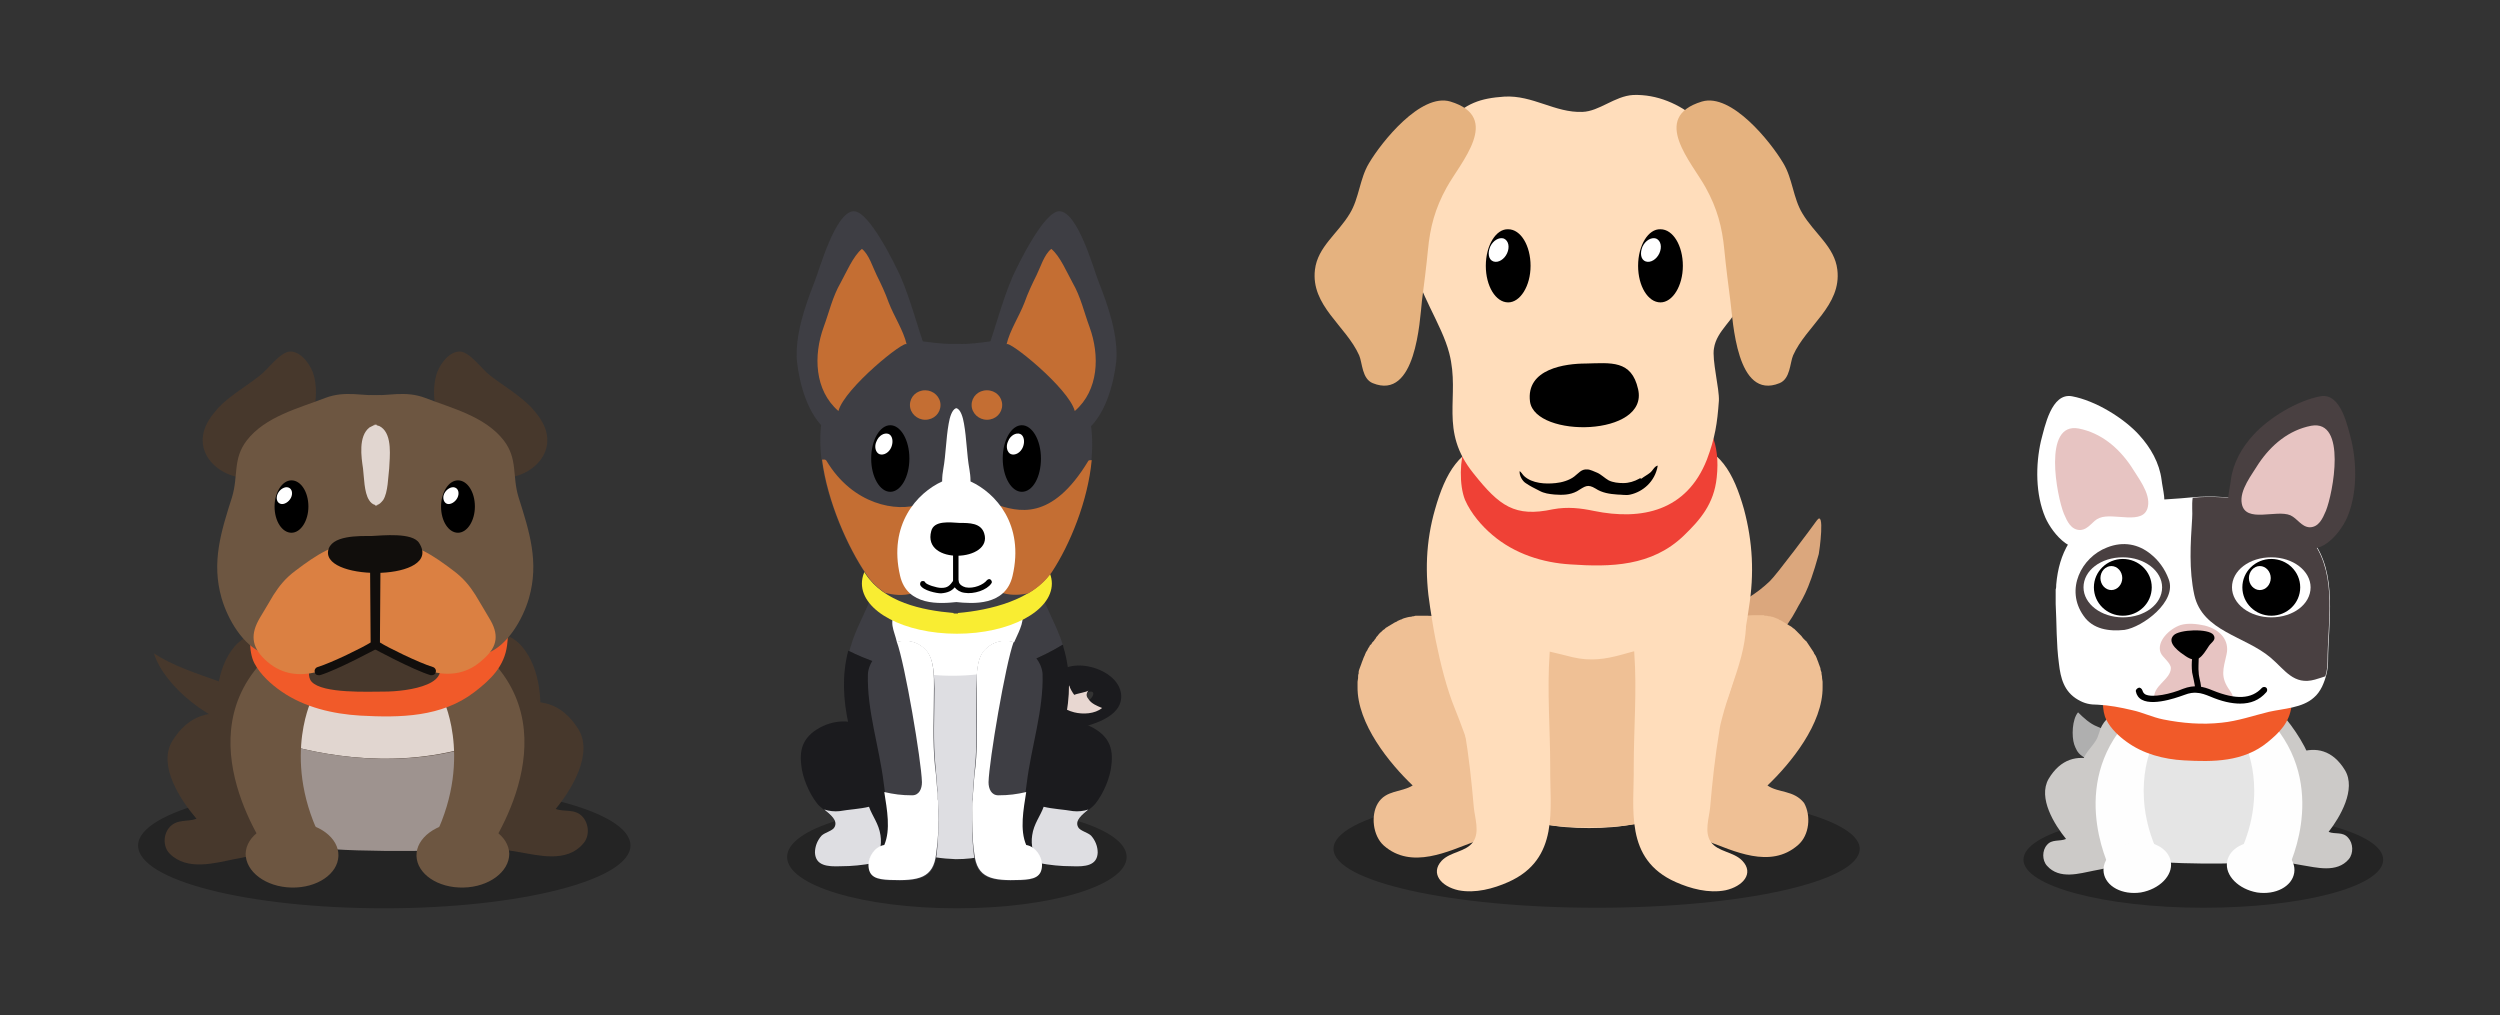 <?xml version="1.0" encoding="utf-8"?>
<!-- Generator: Adobe Illustrator 24.2.3, SVG Export Plug-In . SVG Version: 6.00 Build 0)  -->
<svg version="1.1" id="Layer_1" xmlns="http://www.w3.org/2000/svg" xmlns:xlink="http://www.w3.org/1999/xlink" x="0px" y="0px"
	 viewBox="0 0 458 186" style="enable-background:new 0 0 458 186;" xml:space="preserve">
<rect x="0" y="0" width="458" height="186" fill="#333333" stroke="none"/>
<style type="text/css">
	.st0{fill:#AFAFAF;}
	.st1{opacity:0.3;}
	.st2{fill:#CCCAC8;}
	.st3{fill:#E5E5E5;}
	.st4{fill:#FEFEFE;}
	.st5{fill:#F15A29;}
	.st6{fill:#FFFFFF;}
	.st7{fill:#494041;}
	.st8{fill:#E7C4C2;}
	.st9{fill:#DBA77D;}
	.st10{fill:#EFC095;}
	.st11{fill:#FFDDBB;}
	.st12{fill:#EF4136;}
	.st13{fill:#E5B27F;}
	.st14{fill:#47382C;}
	.st15{fill:#E1D6D0;}
	.st16{fill:#9E938F;}
	.st17{fill:#6D5641;}
	.st18{fill:#DB8042;}
	.st19{fill:#110E0C;}
	.st20{fill:#1B1B1E;}
	.st21{fill:#E8D7D1;}
	.st22{fill:#DEDEE2;}
	.st23{fill:#3E3E44;}
	.st24{fill:#F9ED32;}
	.st25{fill:#C46E33;}
	.st26{fill:none;}
</style>
<g>
	<path class="st0" d="M390.4,135.1c0.2-1,0.4-3.2-1.3-2.4c-0.6,0.3-0.9,1-1.6,1.1c-0.9,0.2-2.5-0.3-3.3-0.7
		c-1.3-0.5-2.5-1.6-3.5-2.6c-1.1,1.3-1.2,4.4-0.7,5.9c0.3,0.8,0.6,1.5,1.3,2c0.5,0.4,1,0.7,1.5,0.9c0.8,0.4,1.6,0.2,2.5,0.2
		c0.8,0.1,1.3,0.1,2.1-0.4C388.9,138.4,390.1,136.7,390.4,135.1z"/>
	<path class="st1" d="M436.6,157.5c0,4.9-14.8,8.8-32.9,8.8c-18.2,0-33-4-33-8.8c0-4.9,14.8-8.8,33-8.8
		C421.8,148.7,436.6,152.6,436.6,157.5z"/>
	<path class="st2" d="M383.6,159.5c2.8-0.5,6.2-1.3,8.2-3.8c2-2.4,2.2-7,0.2-9.8c-4.3-6.1-12.3-10.6-16.7-3.2c-2,3.5,1.1,8.4,3.2,11
		c-1.2,0.5-2.6,0-3.5,1.1c-0.9,1-0.9,2.8,0,3.8C377.3,161.2,381,160,383.6,159.5z"/>
	<path class="st2" d="M421.7,158.5c-2.9-0.5-6.2-1.1-8.3-3.6c-2-2.4-2.3-7.1-0.4-10c4.2-6.3,12.1-11.2,16.6-3.8
		c2.1,3.5-0.9,8.6-3,11.3c1.2,0.5,2.6-0.1,3.6,1.1c0.9,1,1,2.8,0.1,3.9C428.1,160,424.3,158.9,421.7,158.5z"/>
	<path class="st2" d="M402.6,126.6c-3.6,0-7.7-0.8-11.1,0.4c-1.3,0.5-1.9,1.4-2.8,2.4c-1.2,1.2-2.7,1.9-3.6,3.5
		c-0.5,0.9-0.6,1.9-1.1,2.7c-0.7,1.2-1.8,2.1-2.3,3.4c-1,2.4-1.7,5.7-1.5,8.3c0.4,3.8,1.8,7.2,5.4,8.4c2.5,0.8,5.5,1,7.9,1.4
		c5.7,0.9,11.6,0.5,17.5,0.2c3.9-0.2,9.5,0.5,12.1-3.2c2.2-3.1,2-7.9,1.2-11.6c-0.9-4.1-3-7.7-5.5-10.8
		C415.3,127.3,407.6,126.6,402.6,126.6z"/>
	<path class="st3" d="M415.1,133.1c-3-4.8-11.5-4.8-16.2-3.6c-3.7,0.9-7.2,2.1-9.3,5.7c-1.2,2.1-1.4,4.2-0.7,6.5
		c0.4,1.2,1,2.4,1.4,3.6c0.4,1,0.2,1.5,0.3,2.5c0.4,3,2.7,6.4,4.6,8.6c0.5,0.6,1,1.1,1.6,1.6c3.3,0.2,9.9,0.3,13.3,0.1
		c1.8-1.5,3.2-3.9,4.4-5.9C417.9,147.1,418.9,139.1,415.1,133.1z"/>
	<g>
		<path class="st4" d="M394.1,137.1c0,0-4.3,9.5,2.3,21.2l-9.5,1.6c0,0-7.9-14.6,2-26.8L394.1,137.1z"/>
		<g>
			<g>
				<g>
					<path class="st4" d="M397.7,157.9c0.4,2.5-2.1,5-5.5,5.6c-3.4,0.5-6.4-1.1-6.8-3.6c-0.4-2.5,2.1-5,5.5-5.6
						C394.3,153.8,397.3,155.4,397.7,157.9z"/>
				</g>
			</g>
		</g>
	</g>
	<g>
		<path class="st4" d="M411.6,137.1c0,0,4.3,9.5-2.3,21.2l9.5,1.6c0,0,7.9-14.6-2-26.8L411.6,137.1z"/>
		<g>
			<g>
				<g>
					<path class="st4" d="M408,157.9c-0.4,2.5,2.1,5,5.5,5.6c3.4,0.5,6.4-1.1,6.8-3.6c0.4-2.5-2.1-5-5.5-5.6
						C411.4,153.8,408.4,155.4,408,157.9z"/>
				</g>
			</g>
		</g>
	</g>
	<path class="st5" d="M385.9,125.5c-0.8,1.7-0.9,4.7,0,6.4c0.8,1.6,2.3,3,3.7,4c3,2.2,6.8,3.2,10.5,3.4c5.3,0.3,10.9,0.3,15.3-3.3
		c2.2-1.8,4-3.6,4.4-6.6c1-7.9-6.1-9.7-12.1-10.8c-5.7-1.1-14.4-1.8-18.7,3.2C388,122.7,386.6,124.2,385.9,125.5z"/>
	<g>
		<path class="st6" d="M425.4,125.8c0.7-1.5,1.1-3.1,1.1-4.6c0-7.1,1.9-16.2-3-22.4c-2.7-3.4-6.8-5.7-11.2-6.9
			c-3.4-0.9-7-1.1-10.6-0.8c-2.8,0.3-6,0.4-9,0.7c-2.8,0.4-5.6,1-7.8,2.2c-5.3,3-7.7,7.3-8.2,13.1c0,0.3,0,0.6-0.1,0.9c0,0,0,0,0,0
			c0,0.1,0,0.1,0,0.2c0,0.1,0,0.1,0,0.2c0,0.2,0,0.4,0,0.6c0,0.3,0,0.5,0,0.8c0,0.2,0,0.4,0,0.6c0,0.1,0,0.1,0,0.2
			c0.2,3.7,0.1,7.3,0.6,11c0.3,2.6,0.9,5.1,3.5,6.6c1.2,0.7,2.2,0.9,3.6,0.9c2.1,0.1,4.2,0.5,6.3,1c1.9,0.4,3.7,1.3,5.7,1.7
			c3.5,0.7,7.1,1,10.7,0.6c3-0.3,5.8-1.3,8.7-2c2.7-0.6,6.1-0.7,8.2-2.6C424.5,127.3,425,126.6,425.4,125.8z"/>
		<path class="st7" d="M410.2,91.5c-0.2,0-0.3-0.1-0.5-0.1c-0.4-0.1-0.7-0.1-1.1-0.2c-0.1,0-0.1,0-0.2,0c-0.4,0-0.8-0.1-1.3-0.1
			c0,0,0,0-0.1,0c-1.8-0.1-3.5-0.1-5.3,0.1c0,0,0,0,0,0c-0.2,1.3,0,2.7-0.1,3.8c-0.3,4.6-0.6,9.4,0.4,14c1.5,6.7,9.3,7.5,14,11.5
			c2.6,2.2,4.2,5.1,8.1,4c0.7-0.2,1.3-0.4,1.9-0.6c0.3-0.9,0.4-1.9,0.4-2.7c0-6.9,1.8-15.5-2.5-21.7c-0.2-0.2-0.3-0.5-0.5-0.7
			c0,0,0,0-0.1-0.1c-0.2-0.3-0.4-0.5-0.6-0.7c-0.1-0.1-0.2-0.2-0.2-0.3c-0.2-0.2-0.3-0.3-0.5-0.5c-0.2-0.2-0.3-0.3-0.5-0.5
			c-0.1-0.1-0.3-0.2-0.4-0.4c-0.2-0.1-0.3-0.3-0.5-0.4c-0.1-0.1-0.1-0.1-0.2-0.2c-0.6-0.5-1.3-0.9-1.9-1.3c0,0,0,0,0,0
			c-0.7-0.4-1.4-0.8-2.1-1.1c-0.1,0-0.1-0.1-0.2-0.1c-0.2-0.1-0.4-0.2-0.6-0.3c-0.2-0.1-0.3-0.1-0.5-0.2c-0.2-0.1-0.5-0.2-0.7-0.3
			c-0.2-0.1-0.5-0.2-0.7-0.2c-0.1,0-0.2-0.1-0.3-0.1c-0.3-0.1-0.7-0.2-1-0.3c-0.4-0.1-0.8-0.2-1.3-0.3
			C410.7,91.6,410.5,91.6,410.2,91.5z"/>
	</g>
	<path class="st7" d="M394,101.5c1.4,1.1,2.6,2.7,3.3,4.6c1.6,4.1-4.8,8.8-8.1,9.3c-2.8,0.3-5.8-0.1-7.5-2.6
		c-3.4-4.8-0.4-10.7,4.3-12.5C389,99.1,391.8,99.7,394,101.5z"/>
	<g>
		<path class="st8" d="M395.8,119.5c-0.7-2,1.6-4.3,3.7-5c1.4-0.4,3-0.2,4.4,0.1c2.8,0.7,4.6,2.7,4,5.3c-0.6,2.7-1.2,4.1,0.6,6.6
			c2,2.8-2,1-3.6,0.5c-3.7-1.1-6.4,1.2-10.2,1.1c-0.5-2.4,3-3.6,3-5.7C397.7,121.4,396.1,120.4,395.8,119.5z"/>
		<path d="M405.5,116.3c-0.9-1.2-6.3-1-7.3,0.1c-1.4,1.4,1.3,3.2,2.2,3.8c2.2,1.5,3,0.1,4.3-1.9
			C405.2,117.6,406.1,117.2,405.5,116.3z"/>
		<path d="M410.4,128.9c-1.6,0-3.4-0.4-5.5-1.3c-1.7-0.7-2.9-1-4.7-0.3c-0.1,0-5.4,2.2-7.8,0.9c-0.6-0.3-1-0.9-1.1-1.5
			c-0.1-0.3,0.2-0.6,0.5-0.7c0.3-0.1,0.6,0.2,0.7,0.5c0.1,0.3,0.2,0.5,0.5,0.7c1.3,0.7,4.8-0.1,6.9-1c2.1-0.8,3.6-0.5,5.5,0.3
			c4.2,1.7,7.1,1.6,9-0.5c0.2-0.2,0.6-0.2,0.8,0c0.2,0.2,0.2,0.6,0,0.8C413.9,128.3,412.3,128.9,410.4,128.9z"/>
		<path d="M402.7,126.9C402.7,126.9,402.6,126.9,402.7,126.9c-0.4-0.1-0.6-0.3-0.6-0.7c0.1-0.3-0.1-1-0.2-1.6
			c-0.1-0.5-0.2-1-0.3-1.4c-0.1-0.9-0.1-1.8,0-2.6c0-0.4,0-0.8,0-1.2c0-0.3,0.3-0.6,0.6-0.6c0.3,0,0.6,0.3,0.6,0.6
			c0,0.4,0,0.9,0,1.3c0,0.8-0.1,1.7,0,2.5c0,0.4,0.1,0.8,0.2,1.3c0.2,0.8,0.3,1.5,0.2,2C403.2,126.7,403,126.9,402.7,126.9z"/>
	</g>
	<g>
		<g>
			<path class="st6" d="M423.3,107.6c0,3.1-3.2,5.5-7.2,5.5c-4,0-7.2-2.5-7.2-5.5c0-3.1,3.2-5.5,7.2-5.5
				C420.1,102.1,423.3,104.6,423.3,107.6z"/>
			<path d="M421.4,107.6c0,2.9-2.4,5.2-5.3,5.2c-2.9,0-5.3-2.3-5.3-5.2c0-2.9,2.4-5.2,5.3-5.2C419,102.4,421.4,104.7,421.4,107.6z"
				/>
			<path class="st6" d="M416,105.9c0,1.2-0.9,2.2-2,2.2c-1.1,0-2-1-2-2.2s0.9-2.2,2-2.2C415.1,103.7,416,104.7,416,105.9z"/>
		</g>
		<g>
			<path class="st6" d="M396.1,107.6c0,3.1-3.2,5.5-7.2,5.5c-4,0-7.2-2.5-7.2-5.5c0-3.1,3.2-5.5,7.2-5.5
				C392.9,102.1,396.1,104.6,396.1,107.6z"/>
			<path d="M394.2,107.6c0,2.9-2.4,5.2-5.3,5.2c-2.9,0-5.3-2.3-5.3-5.2c0-2.9,2.4-5.2,5.3-5.2C391.8,102.4,394.2,104.7,394.2,107.6z
				"/>
			<path class="st6" d="M388.8,105.9c0,1.2-0.9,2.2-2,2.2c-1.1,0-2-1-2-2.2s0.9-2.2,2-2.2C387.9,103.7,388.8,104.7,388.8,105.9z"/>
		</g>
	</g>
	<g>
		<g>
			<path class="st7" d="M414.2,95.5c-1.9-0.4-4.5,0.2-5.6-1.7c-0.9-1.7-0.1-4.1,0.1-5.9c0.4-3.1,2-5.9,4.1-8.2
				c2.8-3.1,8-6.3,12.3-7.1c3.8-0.7,5,5.6,5.7,8.2c1,4.4,1,9.8-0.8,14c-1.3,3-5.5,8-8.8,4.4C419.2,97,417.3,96.1,414.2,95.5z"/>
			<path class="st8" d="M419.6,94.4c-2.6-1.1-8.2,1.5-8.9-2.1c-0.5-2.5,1.9-5.4,3.1-7.4c2.3-3.4,5.5-6.1,9.6-6.9
				c6.6-1.2,4,12.4,2.7,15.6c-0.6,1.4-1.3,3-3,3C421.6,96.5,420.9,95,419.6,94.4z"/>
		</g>
		<g>
			<path class="st6" d="M390.5,95.5c1.9-0.4,4.5,0.2,5.6-1.7c0.9-1.7,0.1-4.1-0.1-5.9c-0.4-3.1-2-5.9-4.1-8.2
				c-2.8-3.1-8-6.3-12.3-7.1c-3.8-0.7-5,5.6-5.7,8.2c-1,4.4-1,9.8,0.8,14c1.3,3,5.5,8,8.8,4.4C385.4,97,387.4,96.1,390.5,95.5z"/>
			<path class="st8" d="M384.6,94.9c2.6-1.1,8.2,1.5,8.9-2.1c0.5-2.5-1.9-5.4-3.1-7.4c-2.3-3.4-5.5-6.1-9.6-6.9
				c-6.6-1.2-4,12.4-2.7,15.6c0.6,1.4,1.3,3,3,3C382.7,97,383.3,95.4,384.6,94.9z"/>
		</g>
	</g>
</g>
<g>
	<path class="st9" d="M321.8,120.3c-0.9,0.8-1.8,1.6-2.6,2.6c-0.9,1.1-1.8,2.1-3,2.8c-4.4,2.7-13.3,6.4-15.3-1.1
		c0-0.1,0-0.1-0.1-0.2c-1.3-5.2,3.5-8,7.5-9.8c2.4-1,4.9-1.8,7.4-2.8c3.1-1.2,6.1-3,8.5-5.3c1.2-1.1,7.9-10.1,8.6-11.1
		c1.6-2.3,0.5,5.7,0.4,6.1c-2,7.3-3.2,8.4-4.1,10.2C327.2,115.3,324.7,117.8,321.8,120.3z"/>
	<path class="st1" d="M340.7,155.5c0,6-21.6,10.8-48.2,10.8c-26.6,0-48.2-4.8-48.2-10.8c0-6,21.6-10.8,48.2-10.8
		C319.1,144.7,340.7,149.6,340.7,155.5z"/>
	<path class="st10" d="M323.8,143.9c4.2-4,10.2-11.3,10.1-18.1c0,0,0,0,0,0c0,0,0,0,0,0c0-0.3,0-0.5,0-0.8c0,0,0-0.1,0-0.1
		c0-0.2-0.1-0.5-0.1-0.7c0-0.1,0-0.1,0-0.2c0-0.2-0.1-0.4-0.1-0.6c0-0.1,0-0.1,0-0.2c-0.1-0.3-0.2-0.5-0.2-0.8
		c-0.1-0.3-0.2-0.5-0.3-0.8c0-0.1-0.1-0.2-0.1-0.3c-0.1-0.2-0.1-0.3-0.2-0.5c0-0.1-0.1-0.2-0.1-0.3c-0.1-0.1-0.1-0.3-0.2-0.4
		c-0.1-0.1-0.1-0.2-0.2-0.3c-0.1-0.1-0.1-0.3-0.2-0.4c-0.1-0.1-0.1-0.2-0.2-0.3c-0.1-0.1-0.1-0.2-0.2-0.3c-0.1-0.1-0.1-0.2-0.2-0.3
		c-0.1-0.1-0.1-0.2-0.2-0.3c-0.1-0.1-0.1-0.2-0.2-0.3c-0.1-0.1-0.1-0.2-0.2-0.3c-0.1-0.1-0.1-0.2-0.2-0.2c-0.1-0.1-0.2-0.2-0.3-0.3
		c-0.1-0.1-0.1-0.1-0.2-0.2c-0.1-0.1-0.2-0.3-0.3-0.4c0,0-0.1-0.1-0.1-0.1c-0.1-0.1-0.3-0.3-0.4-0.4c-0.1-0.1-0.1-0.1-0.2-0.2
		c-0.1-0.1-0.2-0.2-0.3-0.3c-0.1-0.1-0.1-0.1-0.2-0.2c-0.1-0.1-0.2-0.2-0.3-0.2c-0.1-0.1-0.1-0.1-0.2-0.2c-0.1-0.1-0.2-0.1-0.3-0.2
		c-0.1,0-0.1-0.1-0.2-0.1c-0.1-0.1-0.2-0.1-0.3-0.2c-0.1,0-0.1-0.1-0.2-0.1c-0.1-0.1-0.2-0.1-0.3-0.2c-0.1,0-0.1-0.1-0.2-0.1
		c-0.1-0.1-0.2-0.1-0.3-0.2c-0.1,0-0.1-0.1-0.2-0.1c-0.1-0.1-0.3-0.1-0.4-0.2c0,0-0.1,0-0.1-0.1c-0.4-0.1-0.7-0.3-1.1-0.4
		c0,0,0,0,0,0c-0.2,0-0.3-0.1-0.5-0.1c0,0-0.1,0-0.1,0c-0.2,0-0.3-0.1-0.5-0.1c0,0-0.1,0-0.1,0c-0.1,0-0.3,0-0.4-0.1
		c0,0-0.1,0-0.1,0c-0.2,0-0.3,0-0.5,0c0,0-0.1,0-0.1,0c-0.2,0-0.3,0-0.5,0c0,0-0.1,0-0.1,0c-0.2,0-0.4,0-0.5,0c0,0,0,0-0.1,0
		c-1,0-2.1,0.2-3.2,0.4c0,0,0,0,0,0c-0.2,0-0.4,0.1-0.6,0.1c0,0,0,0,0,0c-0.2,0.1-0.4,0.1-0.6,0.2c0,0,0,0,0,0c0,0,0,0,0,0
		c-5.6,1.6-11.3,5.7-15.8,10.7c-4.7,5.2-5.7,14.5-2.7,20c3.1,5.7,9.3,8.1,14.5,10c4.7,1.7,11.5,5.2,16.6,0.7
		c2.1-1.8,2.4-5.4,1.1-7.7C328.6,144.7,325.8,145.3,323.8,143.9z"/>
	<path class="st10" d="M281.6,124.2c-4.5-5-10.2-9.1-15.8-10.7v0c0,0,0,0,0,0c-0.2-0.1-0.4-0.1-0.6-0.2c0,0,0,0,0,0
		c-0.2-0.1-0.4-0.1-0.6-0.1c0,0,0,0,0,0c-1.1-0.2-2.1-0.4-3.2-0.4c0,0,0,0-0.1,0c-0.2,0-0.4,0-0.5,0c0,0-0.1,0-0.1,0
		c-0.2,0-0.3,0-0.5,0c0,0-0.1,0-0.1,0c-0.2,0-0.3,0-0.5,0c0,0-0.1,0-0.1,0c-0.2,0-0.3,0-0.5,0.1c0,0-0.1,0-0.1,0
		c-0.2,0-0.3,0.1-0.5,0.1c0,0-0.1,0-0.1,0c-0.2,0-0.4,0.1-0.5,0.1c0,0,0,0,0,0c-0.4,0.1-0.8,0.2-1.1,0.4c0,0-0.1,0-0.1,0
		c-0.1,0.1-0.3,0.1-0.4,0.2c-0.1,0-0.1,0-0.2,0.1c-0.1,0.1-0.2,0.1-0.4,0.2c-0.1,0-0.1,0.1-0.2,0.1c-0.1,0.1-0.2,0.1-0.3,0.2
		c-0.1,0-0.1,0.1-0.2,0.1c-0.1,0.1-0.2,0.1-0.3,0.2c-0.1,0-0.1,0.1-0.2,0.1c-0.1,0.1-0.2,0.1-0.3,0.2c-0.1,0-0.1,0.1-0.2,0.1
		c-0.1,0.1-0.2,0.2-0.3,0.3c-0.1,0-0.1,0.1-0.2,0.1c-0.1,0.1-0.2,0.2-0.3,0.3c0,0-0.1,0.1-0.1,0.1c-0.2,0.1-0.3,0.3-0.5,0.5
		c0,0,0,0,0,0c-0.1,0.2-0.3,0.3-0.4,0.5c0,0.1-0.1,0.1-0.1,0.2c-0.1,0.1-0.2,0.2-0.3,0.4c-0.1,0.1-0.1,0.1-0.2,0.2
		c-0.1,0.1-0.2,0.2-0.2,0.3c-0.1,0.1-0.1,0.2-0.2,0.2c-0.1,0.1-0.2,0.2-0.2,0.3c-0.1,0.1-0.1,0.2-0.2,0.3c-0.1,0.1-0.1,0.2-0.2,0.4
		c-0.1,0.1-0.1,0.2-0.2,0.3c-0.1,0.1-0.1,0.3-0.2,0.4c0,0.1-0.1,0.2-0.1,0.3c-0.1,0.1-0.1,0.3-0.2,0.4c0,0.1-0.1,0.2-0.1,0.3
		c-0.1,0.2-0.1,0.3-0.2,0.5c0,0.1-0.1,0.2-0.1,0.3c-0.1,0.3-0.2,0.5-0.3,0.8c-0.1,0.3-0.2,0.5-0.2,0.8c0,0.1,0,0.1,0,0.2
		c-0.1,0.2-0.1,0.4-0.1,0.6c0,0.1,0,0.1,0,0.2c0,0.2-0.1,0.5-0.1,0.7c0,0,0,0.1,0,0.1c0,0.3,0,0.5,0,0.8c0,0,0,0,0,0c0,0,0,0,0,0
		c-0.1,6.8,5.9,14.1,10.1,18.1c-2.1,1.3-4.9,0.8-6.4,3.3c-1.3,2.2-0.9,5.9,1.1,7.7c5.1,4.5,11.9,1,16.6-0.7
		c5.2-1.9,11.4-4.3,14.5-10C287.4,138.8,286.3,129.4,281.6,124.2z"/>
	<path class="st11" d="M319.5,93.3c-1.9-6.7-4.5-11.4-10.5-12.1c-5.7-0.7-11.7-1.8-17.5-2v0c-0.1,0-0.2,0-0.3,0c-0.1,0-0.2,0-0.3,0
		v0c-5.8,0.2-11.8,1.3-17.5,2c-5.9,0.7-8.6,5.4-10.5,12.1c-1.7,5.9-1.9,11.8-0.9,18c0.3,1.9,0.6,3.9,1,5.9c0.9,4.4,2,8.9,3.6,12.8
		c2.1,5.1,3.9,11.7,7.1,15.8c1.1,1.4,2.5,2.3,4,2.8c2.2,2.2,7.4,3.1,13.4,3.1c6,0,11.2-0.9,13.4-3.1c0,0,0.1,0,0.1,0
		c1.5-0.5,2.9-1.4,4-2.8c3.2-4,5-10.7,7.1-15.8c1.5-3.7,2.6-7.8,3.5-11.9c0.5-2.3,0.9-4.6,1.2-6.8
		C321.4,105.1,321.1,99.3,319.5,93.3z"/>
	<path class="st10" d="M305.1,118.4c-6.1,0-10.2,3.6-17,2c-5.8-1.4-12-3.6-15.1,2c-3.9,6.9-4.2,16.2-0.5,23.5
		c0.4,0.5,0.8,0.9,1.2,1.3c1.1,1,2.5,1.7,4,2.1c2.2,1.6,7.4,2.3,13.4,2.3c6,0,11.2-0.7,13.4-2.3c0,0,0.1,0,0.1,0
		c1.5-0.4,2.9-1.1,4-2.1c2-1.9,3.5-4.5,4.8-7.2C314.1,133.2,314.9,118.4,305.1,118.4z"/>
	<g>
		<g>
			<path class="st12" d="M268.5,81.4c-1.1,2.7-1.2,7.5-0.1,10.2c1.1,2.5,3.1,4.8,5,6.4c4.1,3.5,9.3,5.1,14.3,5.4
				c7.3,0.5,14.9,0.4,20.8-5.3c3-2.9,5.5-5.8,6-10.6c1.4-12.6-8.3-15.5-16.5-17.3c-7.8-1.7-19.7-3-25.5,5.1
				C271.3,77,269.3,79.3,268.5,81.4z"/>
		</g>
		<path class="st11" d="M292,93.6c-2.4-0.5-4.8-0.8-7.5-0.3c-7,1.5-9.8-0.6-14.5-6.5c-6.5-8-2.4-14-4.5-22.1
			c-1.4-5.4-5.7-11.1-6.7-17.1c-1.5-8.8,0.3-18.7,6.5-25.3c3.2-3.4,5.9-4.3,10.3-4.6c5.2-0.3,9.3,3,14.3,2.8
			c3.1-0.1,5.9-2.9,9.3-3.1c8.7-0.3,16.4,7.1,18.8,15.2c1.1,3.6,1.7,7.6,1.9,11.4c0.1,3.9,0,7.7-1.1,11.4c-1,3.2-4.3,5.1-4.8,8.4
			c-0.4,2.1,1,7.4,0.9,9.6c-0.3,4.2-0.7,6.8-2.2,10.8C309,93.6,300.8,95.4,292,93.6z"/>
		<path class="st13" d="M317,55.1c-0.4-3.1-0.8-6.2-1.1-9.3c-0.4-4.2-1.3-7.6-3.4-11.4c-2.5-4.6-10.3-12.9-0.7-15.8
			c5.4-1.6,12.6,7.4,14.9,11.3c1.7,2.8,1.8,6.4,3.5,9.2c2.2,3.7,5.9,6.1,6.4,10.3c0.8,6.6-5.7,10.3-8.1,15.7
			c-0.6,1.4-0.5,4.3-2.5,5.1C318.1,73.4,317.5,58.8,317,55.1z"/>
		<path class="st13" d="M260.5,55.1c0.4-3.1,0.8-6.2,1.1-9.3c0.4-4.2,1.3-7.6,3.4-11.4c2.5-4.6,10.3-12.9,0.7-15.8
			c-5.4-1.6-12.6,7.4-14.9,11.3c-1.7,2.8-1.8,6.4-3.5,9.2c-2.2,3.7-5.9,6.1-6.4,10.3c-0.8,6.6,5.7,10.3,8.1,15.7
			c0.6,1.4,0.5,4.3,2.5,5.1C259.4,73.4,260.1,58.8,260.5,55.1z"/>
		<path d="M300.3,87.7c-0.9,0.5-1.9,0.8-2.9,0.8c-0.9,0-1.9-0.1-2.7-0.5c-0.7-0.4-1.4-1.1-2.1-1.4c-0.5-0.2-1.3-0.6-1.8-0.6
			c-1.1-0.1-1.6,0.7-2.4,1.3c-0.9,0.7-2.3,1.1-3.4,1.2c-1.8,0.2-4.3,0.1-5.8-1.3c-0.3-0.3-0.5-0.7-0.8-0.9c-0.1,0.9,0.6,1.9,1.1,2.2
			c0.7,0.5,1.7,1,2.5,1.4c0.9,0.5,1.8,0.6,2.8,0.7c1.4,0.1,2.8,0.1,4.1-0.6c1.5-0.9,1.9-1.4,3.4-0.5c1.2,0.8,2.6,1,4,1.1
			c0.8,0,1.6,0.2,2.4,0c2.2-0.5,4.5-2.3,5-5.3c-0.6,0.1-0.9,0.9-1.4,1.3c-0.5,0.4-1.1,0.7-1.6,1.1C300.5,87.6,300.4,87.6,300.3,87.7
			z"/>
		<path d="M300.1,71.3c2,8.7-18.8,9-19.8,2.3c-0.8-6.1,6.6-7,10.2-7C295.1,66.5,298.9,65.9,300.1,71.3z"/>
		<g>
			<path d="M272.2,48.7c0,3.7,1.8,6.7,4.1,6.7c2.2,0,4.1-3,4.1-6.7c0-3.7-1.8-6.7-4.1-6.7C274.1,41.9,272.2,44.9,272.2,48.7z"/>
			<path class="st6" d="M276.1,46.4c-0.5,1.1-1.6,1.8-2.5,1.5c-0.9-0.3-1.1-1.5-0.6-2.7c0.5-1.1,1.6-1.8,2.5-1.5
				C276.4,44.1,276.6,45.3,276.1,46.4z"/>
		</g>
		<g>
			<path d="M300.1,48.7c0,3.7,1.8,6.7,4.1,6.7c2.2,0,4.1-3,4.1-6.7c0-3.7-1.8-6.7-4.1-6.7C302,41.9,300.1,44.9,300.1,48.7z"/>
			<path class="st6" d="M304,46.4c-0.5,1.1-1.6,1.8-2.5,1.5c-0.9-0.3-1.1-1.5-0.6-2.7c0.5-1.1,1.6-1.8,2.5-1.5
				C304.3,44.1,304.5,45.3,304,46.4z"/>
		</g>
	</g>
	<path class="st11" d="M319.2,157.7c-1.6-1.7-4.5-1.6-5.8-3.5c-1.2-1.8-0.3-4.3-0.1-6.3c0.4-4.7,0.9-9.3,1.7-14.1
		c0.1-0.8,0.3-1.6,0.5-2.3c1.9-7.5,6.2-14.7,3.5-22.6c-1.9-5.4-8.5-7.3-14.4-4.7c-1.7,0.7-2.9,1.9-3.7,3.3c-0.4,0.7-0.7,1.5-1,2.3
		c-1,3.2-0.7,7-0.5,9.8c0.5,6.9-0.1,14-0.1,20.9c0.1,7.6-1.8,16.9,7.7,21.1c2.7,1.2,6,2.1,9.1,1.5
		C319.3,162.4,321.4,160,319.2,157.7z"/>
	<path class="st11" d="M264.1,157.7c1.6-1.7,4.5-1.6,5.8-3.5c1.2-1.8,0.3-4.3,0.1-6.3c-0.4-4.7-0.9-9.3-1.7-14.1
		c-0.1-0.8-0.3-1.6-0.5-2.3c-1.9-7.5-6.2-14.7-3.5-22.6c1.9-5.4,8.5-7.3,14.4-4.7c1.7,0.7,2.9,1.9,3.7,3.3c0.4,0.7,0.7,1.5,1,2.3
		c1,3.2,0.7,7,0.5,9.8c-0.5,6.9,0.1,14,0.1,20.9c-0.1,7.6,1.8,16.9-7.7,21.1c-2.7,1.2-6,2.1-9.1,1.5C264,162.4,262,160,264.1,157.7z
		"/>
</g>
<g>
	<path class="st14" d="M45.5,133.6c3.7,0.5,7.3-1.2,3.8-4.7c-2.4-2.5-6.2-2.9-9.3-4.1c-3.9-1.4-8.3-2.8-11.8-5.1
		C30.2,126,39,132.7,45.5,133.6z"/>
	<path class="st1" d="M115.5,154.9c0,6.3-20.2,11.5-45.1,11.5c-24.9,0-45.1-5.1-45.1-11.5c0-6.3,20.2-11.5,45.1-11.5
		C95.3,143.4,115.5,148.5,115.5,154.9z"/>
	<path class="st14" d="M42.9,157.4c3.9-0.7,8.5-1.7,11.3-4.9c2.7-3.1,3-9.1,0.2-12.7c-5.9-7.9-16.9-13.7-22.8-4.1
		c-2.8,4.5,1.5,10.9,4.4,14.3c-1.6,0.6-3.5,0-4.9,1.5c-1.2,1.3-1.3,3.6,0,4.9C34.3,159.6,39.4,158.1,42.9,157.4z"/>
	<path class="st14" d="M95.1,156.1c-3.9-0.6-8.5-1.4-11.4-4.7c-2.8-3.1-3.1-9.2-0.5-13c5.7-8.2,16.6-14.6,22.7-4.9
		c2.9,4.5-1.2,11.2-4.1,14.7c1.6,0.6,3.5-0.1,4.9,1.4c1.2,1.3,1.4,3.6,0.1,5C103.8,158.1,98.6,156.7,95.1,156.1z"/>
	<path class="st14" d="M95.6,118.4c-4.6-5.4-18.9-3.8-26.3-3.7c-7.4-0.2-21.7-1.7-26.3,3.7c-3.5,4.1-3.8,10.7-2.8,16
		c0.9,4.8,2,12.2,5.1,16.3c3.6,4.8,7.9,3.7,13.4,3.9c3.5,0.2,7,0.4,10.5,0.4v0c0.1,0,0.1,0,0.2,0c0.1,0,0.1,0,0.2,0v0
		c3.5-0.1,7-0.3,10.5-0.4c5.5-0.3,9.8,0.8,13.4-3.9c3.1-4.1,4.2-11.5,5.1-16.3C99.5,129.1,99.1,122.5,95.6,118.4z"/>
	<g>
		<path class="st15" d="M89.4,135.7c0.2-4.3-0.8-8.7-3.3-12.5C82,117,70.4,117,64,118.5c-5.1,1.2-9.9,2.7-12.7,7.5
			c-1.6,2.7-1.9,5.5-0.9,8.5c0.2,0.5,0.4,1,0.6,1.5C58.3,138.2,73.7,141.6,89.4,135.7z"/>
		<path class="st16" d="M51,136c0.5,1,1,2.1,1.4,3.1c0.5,1.3,0.3,2,0.5,3.3c0.5,3.9,3.7,8.3,6.3,11.1c0.7,0.7,1.4,1.4,2.2,2.1
			c4.5,0.3,13.5,0.4,18.2,0.2c2.5-2,4.3-5,6-7.6c2.2-3.4,3.7-7.9,3.8-12.4C73.7,141.6,58.3,138.2,51,136z"/>
	</g>
	<g>
		<g>
			<path class="st17" d="M62,156.8c-0.1,3.3-3.9,5.9-8.6,5.8c-4.7-0.1-8.4-2.9-8.4-6.2c0.1-3.3,3.9-5.9,8.6-5.8
				C58.4,150.7,62.1,153.5,62,156.8z"/>
		</g>
		<path class="st17" d="M57,128.4c0,0-5.9,12.3,3.1,27.6l-10,1.6c0,0-16-20.8-2.4-36L57,128.4z"/>
	</g>
	<g>
		<g>
			<path class="st17" d="M76.3,156.8c0.1,3.3,3.9,5.9,8.6,5.8c4.7-0.1,8.4-2.9,8.4-6.2c-0.1-3.3-3.9-5.9-8.6-5.8
				C80,150.7,76.2,153.5,76.3,156.8z"/>
		</g>
		<path class="st17" d="M81.3,128.4c0,0,5.9,12.3-3.1,27.6l10,1.6c0,0,16-20.8,2.4-36L81.3,128.4z"/>
	</g>
	<g>
		<path class="st5" d="M46.7,113.3c-1.1,2.2-1.2,6.1-0.1,8.2c1.1,2.1,3.1,3.9,5,5.2c4.2,2.9,9.4,4.1,14.4,4.4
			c7.3,0.4,14.9,0.3,20.9-4.3c3-2.3,5.5-4.7,6-8.6c1.4-10.2-8.3-12.6-16.6-14c-7.8-1.4-19.8-2.4-25.6,4.2
			C49.5,109.8,47.5,111.6,46.7,113.3z"/>
	</g>
	<g>
		<g>
			<path class="st14" d="M97.4,74.7c0.6,0.7,1.2,1.4,1.7,2.2c4.5,7.2-5,13.2-11.1,9.6c-5.6-3.2-9.8-11.3-8.1-17.7
				c0.4-1.6,2.1-4.3,4.2-4.4c1.9-0.1,4.2,3.3,5.7,4.4C92.4,70.8,95.2,72.4,97.4,74.7z"/>
			<path class="st14" d="M40,74.7c-0.6,0.7-1.2,1.4-1.7,2.2c-4.5,7.2,5,13.2,11.1,9.6c5.6-3.2,9.8-11.3,8.1-17.7
				c-0.4-1.6-2.1-4.3-4.2-4.4c-1.9-0.1-4.2,3.3-5.7,4.4C45.1,70.8,42.2,72.4,40,74.7z"/>
		</g>
		<g>
			<path class="st17" d="M95,91.1c-1.2-3.9-0.1-7-2.7-10.4c-3.4-4.4-9.5-5.9-14.4-7.8c-3.7-1.4-6.8-0.3-10.2-0.5v50.4
				c2.6-0.1,5.1-0.5,7.9-0.9c4.5-0.6,9.2-0.7,13.6-2.2c3.8-1.4,6.6-6.3,7.7-10.1C98.8,103,97,97.4,95,91.1z"/>
			<path class="st17" d="M42.5,91.1c1.2-3.9,0.1-7,2.7-10.4c3.4-4.4,9.5-5.9,14.4-7.8c3.7-1.4,6.8-0.3,10.2-0.5v50.4
				c-2.6-0.1-5.1-0.5-7.9-0.9c-4.5-0.6-9.2-0.7-13.6-2.2c-3.8-1.4-6.6-6.3-7.7-10.1C38.7,103,40.5,97.4,42.5,91.1z"/>
		</g>
		<path class="st14" d="M73,115c-1.6-0.9-3.3-1.6-4.7-1.5c-2.6,0-6.6,2.1-8.6,3.8c-1.6,1.2-4.2,5.9-2.6,7.6c2,2.2,10.4,1.8,13.3,1.8
			c4.2,0,14-1.3,8.7-6.8C77.8,118.4,75.5,116.4,73,115z"/>
		<path class="st18" d="M89.6,113.2c-0.9-1.5-1.7-2.9-2.5-4.2c-1-1.6-2.2-3.1-4.1-4.5c-3.7-2.8-7-5-11.8-5.4c-0.9-0.1-1.7,0-2.6,0.1
			c-0.8-0.1-1.7-0.2-2.6-0.1c-4.8,0.4-8.1,2.6-11.8,5.4c-1.9,1.4-3,2.8-4.1,4.5c-0.8,1.3-1.5,2.6-2.5,4.2c-1.7,2.9-1.6,5.2,0.9,7.6
			c5.4,5.2,12.3,1.9,17.6-1.6c0.8-0.5,1.6-0.8,2.4-1c0.8,0.2,1.6,0.5,2.4,1c5.3,3.4,12.2,6.7,17.6,1.6
			C91.3,118.4,91.4,116.1,89.6,113.2z"/>
		<path class="st19" d="M76.8,99.5c4.4,6.9-17.4,7.1-16.7,1.5c0.4-3,5.8-2.8,7.9-2.8C70.1,98.1,75.6,97.5,76.8,99.5z"/>
		<g>
			<path class="st19" d="M58.4,123.7c0.1,0,0.1,0,0.2,0c3.3-1,10.3-4.8,10.5-4.9c0.2-0.1,0.4-0.4,0.4-0.7l-0.1-14.2
				c0-0.4-0.4-0.8-0.8-0.8c-0.5,0-0.8,0.4-0.8,0.8l0.1,13.8c-1.4,0.9-7.1,3.7-9.7,4.5c-0.4,0.1-0.7,0.6-0.5,1
				C57.7,123.5,58,123.7,58.4,123.7z"/>
			<path class="st19" d="M79.1,123.7c-0.1,0-0.1,0-0.2,0c-3.3-1-10.3-4.8-10.5-4.9c-0.2-0.1-0.4-0.4-0.4-0.7l0.1-14.2
				c0-0.4,0.4-0.8,0.8-0.8c0.5,0,0.8,0.4,0.8,0.8l-0.1,13.8c1.4,0.9,7.1,3.7,9.7,4.5c0.4,0.1,0.7,0.6,0.5,1
				C79.8,123.5,79.4,123.7,79.1,123.7z"/>
		</g>
		<path class="st15" d="M69.9,78.3c-0.2-0.1-0.4-0.3-0.6-0.3c-0.1,0-0.2-0.1-0.3-0.1v-0.1c-0.1,0-0.2,0-0.2,0c-0.1,0-0.2,0-0.2,0
			v0.1c-0.1,0-0.2,0-0.3,0.1c-0.2,0.1-0.4,0.2-0.6,0.3c-2.1,1.6-1.5,5.5-1.2,7.5c0.2,1.6,0.2,4.4,1.1,5.8c0.3,0.5,0.7,0.8,1.1,0.9
			v0.1c0.1,0,0.2,0,0.2,0c0.1,0,0.2,0,0.2,0v-0.1c0.4-0.1,0.7-0.4,1.1-0.9c0.9-1.4,0.9-4.3,1.1-5.8C71.4,83.7,71.9,79.8,69.9,78.3z"
			/>
		<g>
			<path d="M50.3,92.8c0,2.7,1.4,4.8,3.1,4.8c1.7,0,3.1-2.2,3.1-4.8c0-2.7-1.4-4.8-3.1-4.8C51.7,88,50.3,90.2,50.3,92.8z"/>
			<path class="st6" d="M53.3,91.2c-0.4,0.8-1.3,1.3-1.9,1.1c-0.7-0.2-0.9-1.1-0.5-1.9c0.4-0.8,1.3-1.3,1.9-1.1
				C53.5,89.5,53.7,90.4,53.3,91.2z"/>
		</g>
		<g>
			<path d="M80.8,92.8c0,2.7,1.4,4.8,3.1,4.8c1.7,0,3.1-2.2,3.1-4.8c0-2.7-1.4-4.8-3.1-4.8C82.2,88,80.8,90.2,80.8,92.8z"/>
			<path class="st6" d="M83.8,91.2c-0.4,0.8-1.3,1.3-1.9,1.1s-0.9-1.1-0.5-1.9c0.4-0.8,1.3-1.3,1.9-1.1C84,89.5,84.2,90.4,83.8,91.2
				z"/>
		</g>
	</g>
</g>
<g>
	<g>
		<path class="st20" d="M191.6,129.4c-1.3,1-0.5,2.7,0.6,3.5c1.3,0.9,3.1,1,4.5,0.7c3-0.7,9-2.1,8.7-6.3c-0.4-5.4-11.6-7.9-12.7-1.9
			c-0.4,2.1,1.1,3.6,3,4.1c2,0.5,3.6,0.1,5.5-0.6c-0.6-0.3-1.7-0.2-2.1-0.7c-0.4-0.5,0-1.6,0.8-1.5c0.8,0.1,0.2,1.1-0.2,1.4
			c-0.6,0.6-1.7,0.8-2.5,0.8C195.5,128.8,193,128.3,191.6,129.4z"/>
		<path class="st21" d="M196.8,127.3c-0.3-0.4-0.8-1.2-0.9-1.7c-0.6,0.4-1.8,0.7-1.8,0.7s-0.8-1.4-0.9-2.1c-0.4,0.5-0.8,1.6-0.5,2.7
			c0.6,2.1,2.2,3.1,4.1,3.6c1.6,0.4,3.8,0.3,5.1-0.8c-1-0.4-1.9-0.8-2.4-1.5c-0.5-0.6-0.6-1-0.1-1.7
			C199.1,126.8,197.5,127,196.8,127.3z"/>
	</g>
	<path class="st1" d="M206.4,157c0,5.2-13.9,9.4-31.1,9.4c-17.2,0-31.1-4.2-31.1-9.4c0-5.2,13.9-9.4,31.1-9.4
		C192.4,147.6,206.4,151.8,206.4,157z"/>
	<g>
		<g>
			<path class="st20" d="M169.4,147.5c-0.2-3.4-1.7-6.8-4.3-9.5c-3.5-3.6-8.5-7.6-14.3-5c-3.6,1.7-4.4,4.1-4,7.2
				c0.2,2.2,1.4,5.1,2.9,7c1,1.3,4,2.6,3.2,4.3c-0.3,0.7-1.8,1.1-2.4,1.6c-0.9,0.8-1.3,1.9-1.2,3.1c0.1,2.4,2.3,2.6,4.8,2.6
				c3.9-0.1,7.7-0.6,11-2.5C169.3,154,169.7,151.6,169.4,147.5z"/>
			<path class="st22" d="M149.3,156.2c0-1.1,0.4-2.2,1.2-3.1c0.6-0.6,2.1-0.9,2.4-1.6c0.6-1.2-0.7-2.2-1.9-3.2c0,0,0,0,0,0
				c0.9,0.3,1.9,0.4,2.8,0.3c1.7-0.3,3.8-0.4,5.4-0.8c0.6,1.7,1.8,3.1,2.1,5.2c0.3,1.9-0.2,3.6-1.2,5.1c-2,0.4-4.1,0.6-6.1,0.6
				C151.6,158.8,149.4,158.6,149.3,156.2z"/>
		</g>
		<path class="st20" d="M181,147.5c0.2-3.4,1.7-6.8,4.3-9.5c3.5-3.6,8.5-7.6,14.3-5c3.6,1.7,4.4,4.1,4,7.2c-0.2,2.2-1.4,5.1-2.9,7
			c-1,1.3-4,2.6-3.2,4.3c0.3,0.7,1.8,1.1,2.4,1.6c0.9,0.8,1.3,1.9,1.2,3.1c-0.1,2.4-2.3,2.6-4.8,2.6c-3.9-0.1-7.7-0.6-11-2.5
			C181.1,154,180.8,151.6,181,147.5z"/>
		<path class="st22" d="M201.1,156.2c0-1.1-0.4-2.2-1.2-3.1c-0.6-0.6-2.1-0.9-2.4-1.6c-0.6-1.2,0.7-2.2,1.9-3.2c0,0,0,0,0,0
			c-0.9,0.3-1.9,0.4-2.8,0.3c-1.7-0.3-3.8-0.4-5.4-0.8c-0.6,1.7-1.8,3.1-2.1,5.2c-0.3,1.9,0.2,3.6,1.2,5.1c2,0.4,4.1,0.6,6.1,0.6
			C198.8,158.8,201,158.6,201.1,156.2z"/>
	</g>
	<g>
		<path class="st23" d="M194.7,118.1c-1.1-3.5-3-6.5-4.1-9.9c-1.3-4.3,0.4-8.8-0.9-13c-1.2-3.7-5.3-5.9-8.9-7.6
			c-1.8-0.9-3.7-1.4-5.5-1.6v0c0,0,0,0,0,0c0,0,0,0,0,0v0c-1.8,0.2-3.7,0.7-5.5,1.6c-3.6,1.7-7.8,3.9-8.9,7.6
			c-1.3,4.2,0.4,8.8-0.9,13c-1.1,3.6-3.2,6.7-4.2,10.4c-0.1,0.2-0.1,0.5-0.2,0.7C160.8,122,177.5,128.6,194.7,118.1z"/>
		<path class="st20" d="M194.7,118.1c-17.2,10.5-33.9,3.8-39.3,1.1c-2.4,9.2,1.2,17.6,3.8,26.4c1.3,4.5,4.3,8.4,9,10.5
			c2,0.8,4.5,1.1,7,1.2l0,0c0,0,0,0,0,0c0,0,0,0,0,0l0,0c2.5-0.1,5-0.4,7-1.2c4.8-2,7.7-6,9-10.5c2.7-9.1,6.5-17.6,3.6-27.1
			C194.8,118.4,194.8,118.3,194.7,118.1z"/>
		<path class="st6" d="M181.6,156.2c4.5-3,2.1-11,2.3-15.6c0.3-5.9-0.1-14.6,1-20.5c0.5-3,5.9-9.5-1.2-8c-3.5,0.8-7.1,0.9-10.7,0.5
			c-2.2-0.3-7.2-2.6-8.7-0.7c-1.6,2-0.5,3.5,0,5.7c0.9,3.6,2.5,9.5,2.7,13.2c0.2,4.2-0.1,8.4-0.5,12.4c-0.4,3.6-1.6,8.5,0.4,11.9"/>
		<path class="st22" d="M184.4,122.6c-6.9,1.7-13.3,1.4-18.6,0.3c0.5,2.6,0.9,5.2,1.1,7.9c0.2,4.2-0.1,8.4-0.5,12.4
			c-0.4,3.6-1.6,8.5,0.4,11.9c0.2,0.3,0.4,0.6,0.6,0.8c0.2,0.1,0.4,0.2,0.6,0.3c2.1,0.8,4.6,1.1,7.1,1.2l0,0c0,0,0,0,0,0
			c0,0,0,0,0,0l0,0c1.9,0,3.7-0.2,5.3-0.6c0.4-0.2,0.7-0.4,1-0.6c4.5-3,2.1-11,2.3-15.6c0.3-5.9-0.6-12,0.5-17.9
			C184.4,122.7,184.4,122.7,184.4,122.6z"/>
	</g>
	<path class="st24" d="M192.7,106.9c0,5.1-7.8,9.2-17.4,9.2c-9.6,0-17.4-4.1-17.4-9.2s7.8-9.2,17.4-9.2
		C184.9,97.8,192.7,101.9,192.7,106.9z"/>
	<path class="st23" d="M198.3,72.8c-2.1-4.2-5.9-9.3-10.7-10.3c-3.9-0.8-8.1,0.7-12.1,0.5v0c-0.1,0-0.2,0-0.4,0c-0.1,0-0.2,0-0.4,0
		v0c-4.1,0.1-8.3-1.3-12.1-0.5c-4.8,1-8.5,6.1-10.7,10.3c-4.6,9.1,1.5,24.7,6.7,32.4c3.4,5.1,10.2,6.6,16.1,7.1v0.1
		c0.1,0,0.2,0,0.4,0c0.1,0,0.2,0,0.4,0v-0.1c5.9-0.5,13.7-2.4,17.1-7.5C197.8,97,202.9,81.8,198.3,72.8z"/>
	<path class="st25" d="M199.4,84.4c-6.8,11.3-13,9.3-17,8c-2.7-0.9-5.9-3.5-7,0.4c-1.1-3.9-4.3-1.3-7-0.4c-4,1.4-12.1,0.2-17-8
		c-0.2-0.3-0.5-0.2-0.8-0.2c1,7.7,4.7,16,8.1,21c0.9,1.4,2.1,2.5,3.4,3.4c1.6,0.4,3.3,0.6,5,0.1c1.7-0.4,2.8-1.7,4.3-2.3
		c0.9-0.4,1.7-0.2,2.5-1.1c0.7-0.8,1.3-1.9,1.6-3.2c0.4,1.3,0.9,2.4,1.6,3.2c0.8,0.8,1.6,0.6,2.5,1.1c1.5,0.7,2.6,1.9,4.3,2.3
		c1.5,0.4,3,0.3,4.5,0c1.7-1,3.2-2.3,4.3-3.9c3.3-5,6.6-13,7.3-20.5C199.8,84.3,199.5,84.3,199.4,84.4z"/>
	<path class="st6" d="M177.8,88.2c0-0.9-0.1-1.6-0.2-2.2c-0.5-2.8-0.5-5.6-1-8.4c-0.2-1.2-0.6-2.5-1.3-2.8v0c0,0,0,0-0.1,0
		c0,0,0,0-0.1,0v0c-0.7,0.3-1.1,1.6-1.3,2.8c-0.5,2.8-0.5,5.6-1,8.4c-0.1,0.5-0.2,1.3-0.2,2.2c-4.6,2.1-9.9,7.9-7.7,17.3
		c1.3,5.6,7.4,5.1,10.3,4.8c2.9,0.3,9,0.8,10.3-4.8C187.7,96.1,182.4,90.3,177.8,88.2z"/>
	<g>
		<g>
			<g>
				<g>
					<g>
						<g>
							<g>
								<path class="st23" d="M169.6,119.1c-4-4.2-10.4,0.4-10.6,4.4c-0.2,6.6,2.1,13.4,2.9,20c0.4,3.5,1.7,8,0.2,11.4
									c-1.8,0.3-2.9,2.2-2.9,3.6c0,2.3,1.5,2.7,3.9,2.8c5.3,0.2,8-0.3,8.5-4.8c0.6-5.3,0.3-10.5-0.2-15.9
									c-0.5-4.8-0.2-9.7-0.2-14.5C171.1,124.1,171.2,120.8,169.6,119.1z"/>
							</g>
						</g>
					</g>
				</g>
			</g>
			<path class="st6" d="M171.9,148.2C171.9,148.2,171.9,148.2,171.9,148.2c0-0.1,0-0.1,0-0.2c0-0.5,0-1.1-0.1-1.6c0-0.1,0-0.2,0-0.3
				c0-0.4,0-0.9-0.1-1.3c0,0,0,0,0,0c-0.1-1.4-0.2-2.9-0.4-4.3c-0.5-4.8-0.2-9.7-0.2-14.5c0-2,0.1-5.3-1.5-7
				c-1.6-1.6-3.5-1.9-5.3-1.4c1.5,4.1,4.5,21.8,4.6,25.7c0,1.2-0.5,2.4-1.8,2.4c-1.9,0-3.4-0.2-5.1-0.6c0.5,3.2,1.2,6.9,0,9.7
				c-1.8,0.3-2.9,2.2-2.9,3.6c0,2.3,1.5,2.7,3.9,2.8c5.3,0.2,8-0.3,8.5-4.8C171.9,153.7,172,151,171.9,148.2z"/>
		</g>
		<g>
			<g>
				<g>
					<g>
						<g>
							<g>
								<path class="st23" d="M180.4,119.1c4-4.2,10.4,0.4,10.6,4.4c0.2,6.6-2.1,13.4-2.9,20c-0.4,3.5-1.7,8-0.2,11.4
									c1.8,0.3,2.9,2.2,2.9,3.6c0,2.3-1.5,2.7-3.9,2.8c-5.3,0.2-8-0.3-8.5-4.8c-0.6-5.3-0.3-10.5,0.2-15.9
									c0.5-4.8,0.2-9.7,0.2-14.5C179,124.1,178.8,120.8,180.4,119.1z"/>
							</g>
						</g>
					</g>
				</g>
			</g>
			<path class="st6" d="M178.1,148.2C178.1,148.2,178.1,148.2,178.1,148.2c0-0.1,0-0.1,0-0.2c0-0.5,0-1.1,0.1-1.6c0-0.1,0-0.2,0-0.3
				c0-0.4,0.1-0.9,0.1-1.3c0,0,0,0,0,0c0.1-1.4,0.2-2.9,0.4-4.3c0.5-4.8,0.2-9.7,0.2-14.5c0-2-0.1-5.3,1.5-7
				c1.6-1.6,3.5-1.9,5.3-1.4c-1.5,4.1-4.5,21.8-4.6,25.7c0,1.2,0.5,2.4,1.8,2.4c1.9,0,3.4-0.2,5.1-0.6c-0.5,3.2-1.2,6.9,0,9.7
				c1.8,0.3,2.9,2.2,2.9,3.6c0,2.3-1.5,2.7-3.9,2.8c-5.3,0.2-8-0.3-8.5-4.8C178.1,153.7,178.1,151,178.1,148.2z"/>
		</g>
	</g>
	<g>
		<path d="M180.3,97.7c1.7,5.2-11.4,5.9-9.7-0.4c0.5-2,3.4-1.6,5.2-1.5C177.6,95.8,179.7,95.8,180.3,97.7z"/>
		<g>
			<g>
				<path class="st23" d="M199.1,78.8c-8.3,6.7-21.6-5.3-18.3-14.4c1.6-4.4,2.8-9.3,4.7-13.7c1-2.2,5.8-12.1,8.6-12
					c3.4,0.1,6.3,10.8,7.2,13c1.7,4.3,3.6,9.8,3.2,14.5C204,70.5,202.5,76,199.1,78.8z"/>
				<path class="st25" d="M196.9,75.3c4.4-3.8,4.6-10.2,2.7-15.4c-1-2.7-1.6-5.5-3.1-8.1c-1-1.8-2.3-4.9-3.9-6.2
					c-1.3,1-2,3.4-2.7,4.8c-0.8,1.6-1.6,3.3-2.2,5c-1,2.6-2.7,5.1-3.3,7.7C184.6,62.1,195.8,71.1,196.9,75.3z"/>
			</g>
			<g>
				<path class="st23" d="M151.4,78.8c8.3,6.7,21.6-5.3,18.3-14.4c-1.6-4.4-2.8-9.3-4.7-13.7c-1-2.2-5.8-12.1-8.6-12
					c-3.4,0.1-6.3,10.8-7.2,13c-1.7,4.3-3.6,9.8-3.2,14.5C146.5,70.5,148,76,151.4,78.8z"/>
				<path class="st25" d="M153.6,75.3c-4.4-3.8-4.6-10.2-2.7-15.4c1-2.7,1.6-5.5,3.1-8.1c1-1.8,2.3-4.9,3.9-6.2c1.3,1,2,3.4,2.7,4.8
					c0.8,1.6,1.6,3.3,2.2,5c1,2.6,2.7,5.1,3.3,7.7C165.9,62.1,154.7,71.1,153.6,75.3z"/>
			</g>
		</g>
		<g>
			<path d="M159.6,84c0,3.4,1.6,6.1,3.5,6.1s3.5-2.7,3.5-6.1c0-3.4-1.6-6.1-3.5-6.1S159.6,80.6,159.6,84z"/>
			<path class="st6" d="M163.3,81.9c-0.4,1-1.4,1.6-2.2,1.3c-0.7-0.3-1-1.4-0.5-2.4c0.4-1,1.4-1.6,2.2-1.3
				C163.5,79.8,163.7,80.9,163.3,81.9z"/>
		</g>
		<g>
			<path d="M183.7,84c0,3.4,1.6,6.1,3.5,6.1c2,0,3.5-2.7,3.5-6.1c0-3.4-1.6-6.1-3.5-6.1C185.3,77.9,183.7,80.6,183.7,84z"/>
			<path class="st6" d="M187.4,81.9c-0.4,1-1.4,1.6-2.2,1.3c-0.7-0.3-1-1.4-0.5-2.4c0.4-1,1.4-1.6,2.2-1.3
				C187.6,79.8,187.8,80.9,187.4,81.9z"/>
		</g>
		<path d="M175.1,107.5c-0.3,0-0.5-0.2-0.5-0.5v-8.3c0-0.3,0.2-0.5,0.5-0.5c0.3,0,0.5,0.2,0.5,0.5v8.3
			C175.6,107.3,175.4,107.5,175.1,107.5z"/>
		<path d="M172.4,108.7c-0.8,0-3.3-0.5-3.8-1.5c-0.1-0.2,0-0.6,0.2-0.7c0.2-0.1,0.6-0.1,0.7,0.2c0.2,0.4,2.1,1,2.9,1c0,0,0,0,0.1,0
			c1.1,0,1.5-0.4,2.2-1.4c0.1-0.2,0.3-0.2,0.5-0.2c0.2,0,0.4,0.2,0.4,0.4c0.2,0.6,0.6,0.9,1.3,1.1c1.5,0.3,3.3-0.5,3.9-1.3
			c0.2-0.2,0.5-0.3,0.7-0.1c0.2,0.2,0.3,0.5,0.1,0.7c-0.8,1.2-3.2,2-4.9,1.7c-0.8-0.1-1.4-0.5-1.8-1
			C174.4,108.2,173.7,108.6,172.4,108.7C172.5,108.7,172.5,108.7,172.4,108.7z"/>
	</g>
	<path class="st25" d="M183.6,74.2c0,1.5-1.2,2.7-2.8,2.7c-1.5,0-2.8-1.2-2.8-2.7s1.2-2.7,2.8-2.7C182.4,71.5,183.6,72.7,183.6,74.2
		z"/>
	<path class="st25" d="M172.3,74.2c0,1.5-1.2,2.7-2.8,2.7c-1.5,0-2.8-1.2-2.8-2.7s1.2-2.7,2.8-2.7C171,71.5,172.3,72.7,172.3,74.2z"
		/>
</g>
<line class="st26" x1="384.6" y1="-56.4" x2="387.7" y2="-58.2"/>
</svg>
